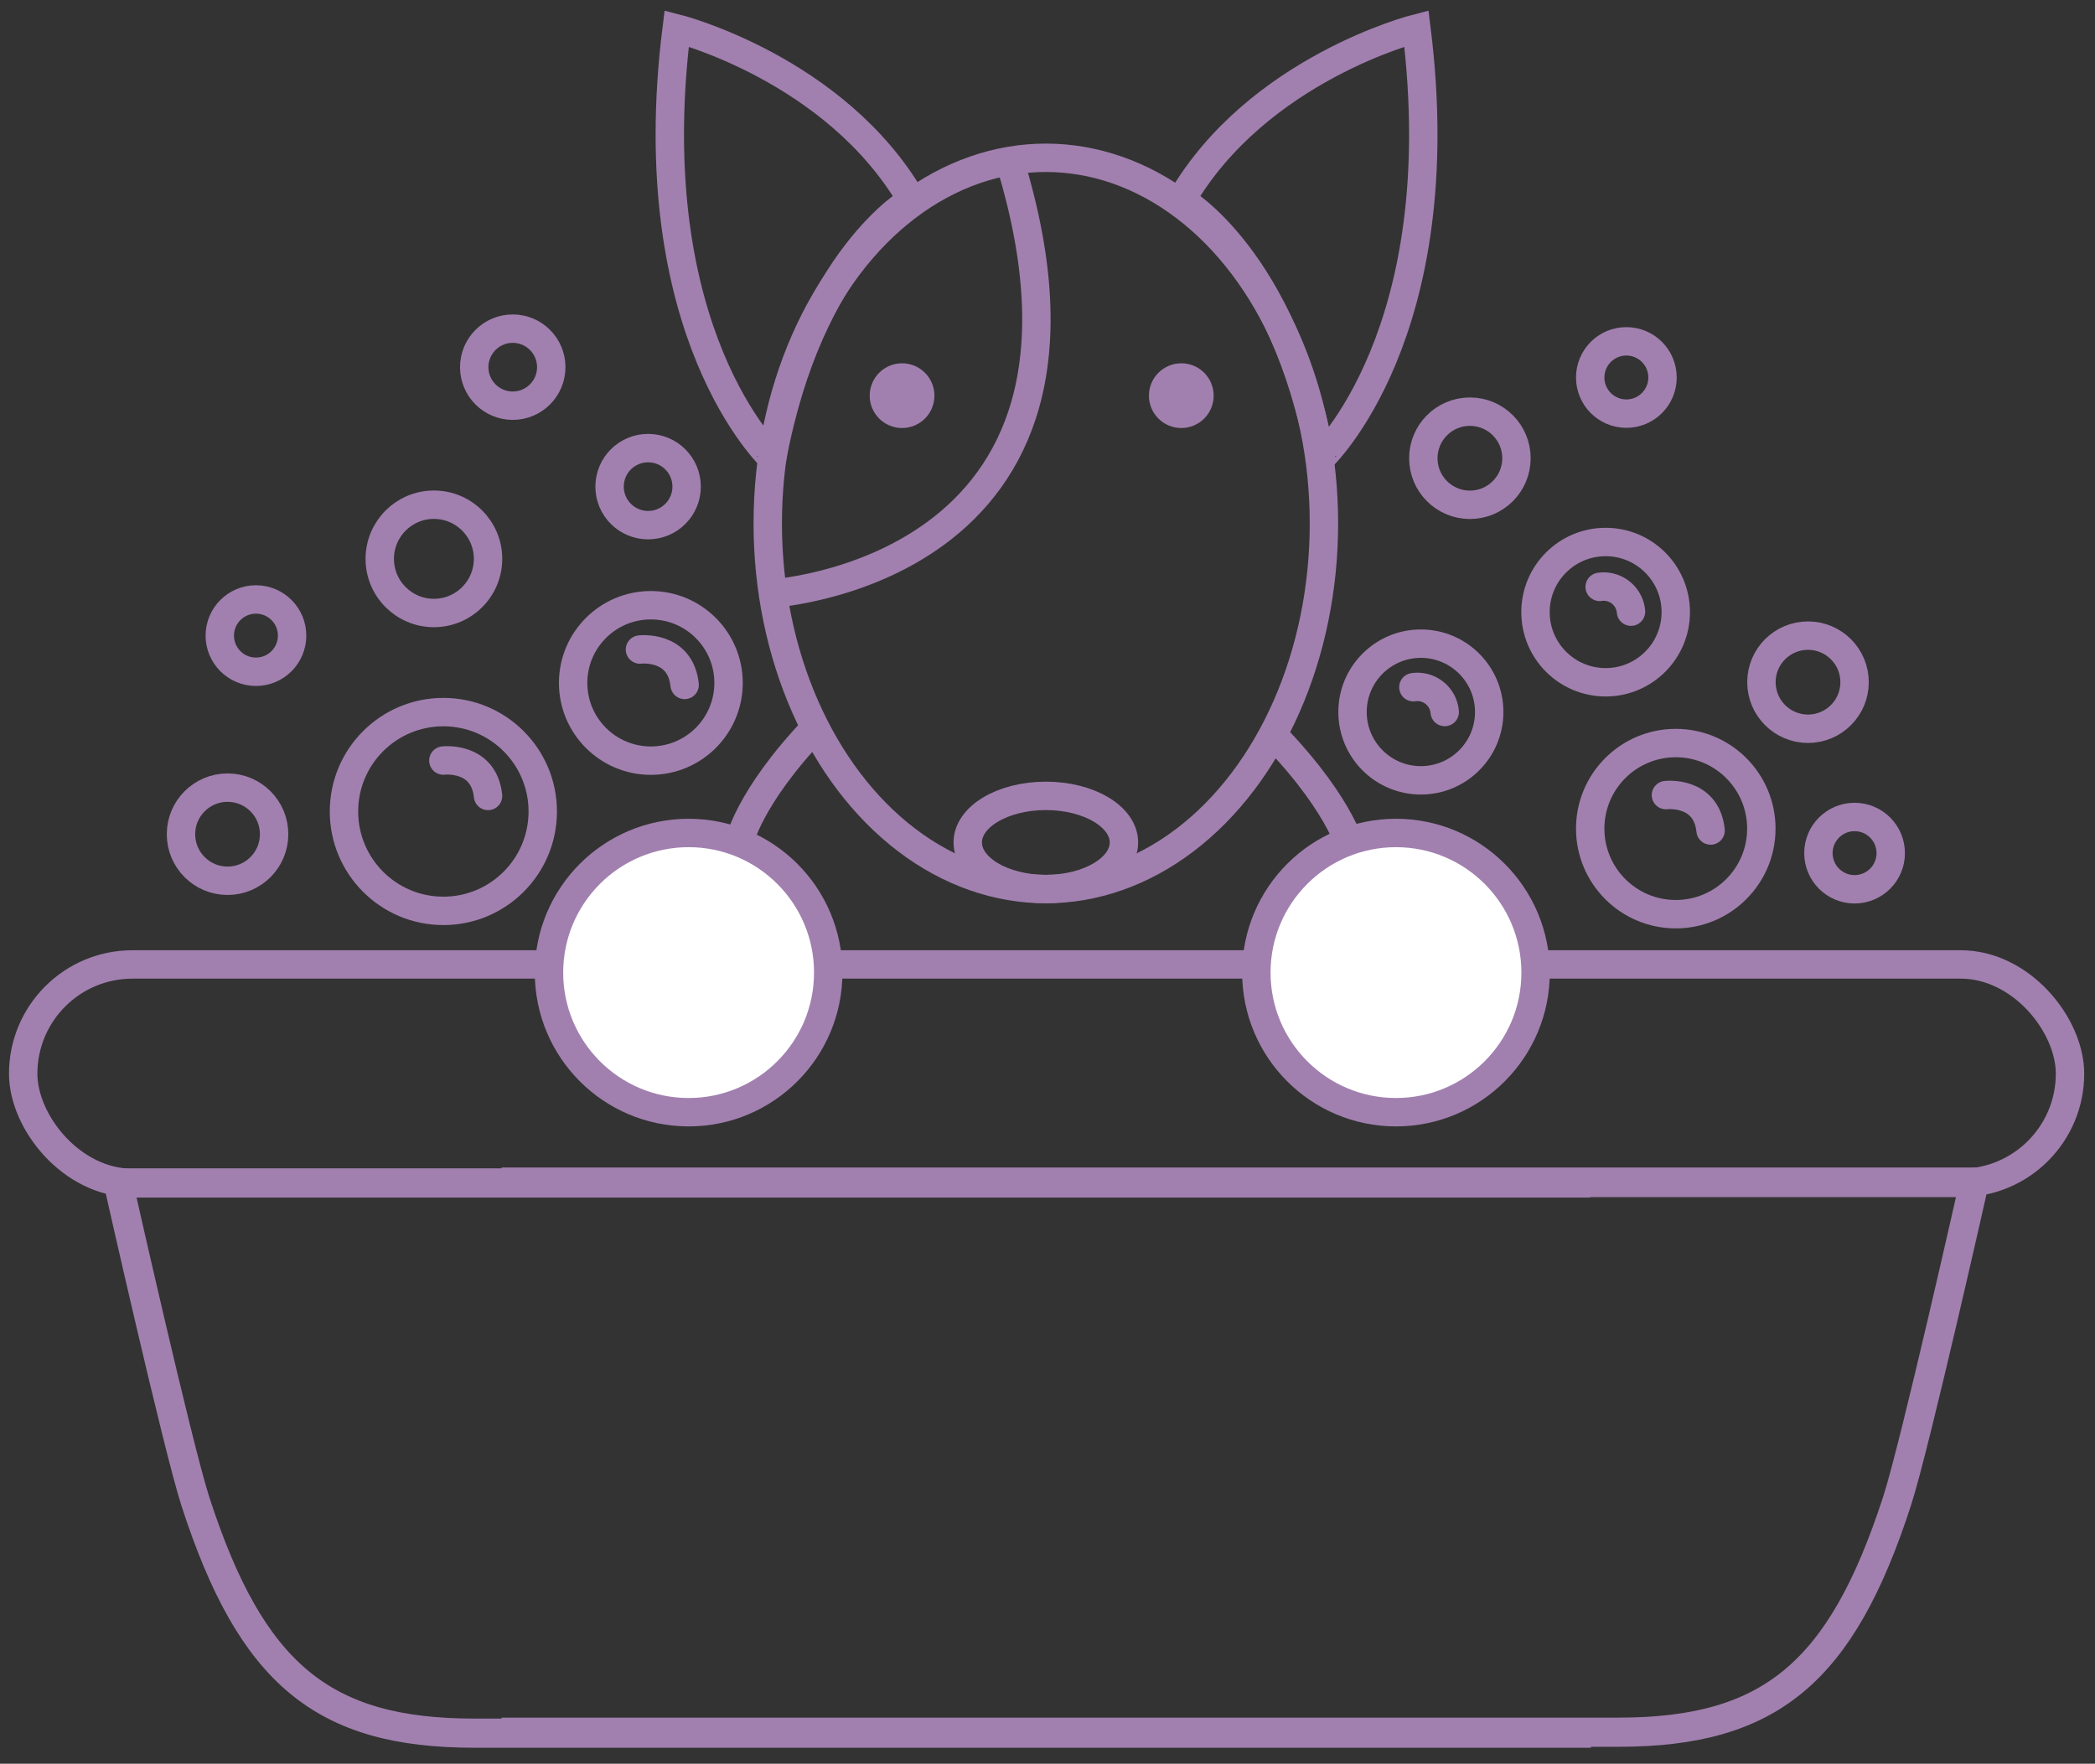 <svg id="Layer_1" data-name="Layer 1" xmlns="http://www.w3.org/2000/svg" viewBox="0 0 221.33 186.33"><rect x="0" y="0" width="221.33" height="186.33" fill="#333333" stroke="none"/><defs><style>.cls-1,.cls-2,.cls-5{fill:none;}.cls-1,.cls-2,.cls-3,.cls-4,.cls-5{stroke:#a180af;stroke-miterlimit:10;}.cls-1,.cls-3,.cls-4,.cls-5{stroke-width:3px;}.cls-2{stroke-width:3.08px;}.cls-3{fill:#fff;}.cls-4{fill:#a180af;}.cls-5{stroke-linecap:round;}</style></defs><title>icons</title><rect class="cls-1" x="2.45" y="101.89" width="216.24" height="23.08" rx="11.54" ry="11.54"/><path class="cls-2" d="M53,183H171c16,0,23.53-6.27,29.42-24.42,1.91-5.89,8.16-33.7,8.16-33.7H53l115,.1H12.5s6.25,27.81,8.16,33.7c5.89,18.15,13.43,24.42,29.42,24.42h118"/><ellipse class="cls-1" cx="110.49" cy="55.3" rx="29.38" ry="38.63"/><ellipse class="cls-1" cx="110.49" cy="89" rx="8.25" ry="4.92"/><path class="cls-1" d="M71.49,3S88.28,7.25,96.33,21.13c0,0-10.8,6.12-14.75,27.27C81.58,48.41,67.45,35.25,71.49,3Z"/><path class="cls-1" d="M149.64,3S132.85,7.25,124.8,21.13c0,0,10.8,6.12,14.75,27.27C139.55,48.41,153.68,35.25,149.64,3Z"/><path class="cls-1" d="M81.12,62.75s39-2,25.55-45.74"/><circle class="cls-3" cx="72.75" cy="102.75" r="14.75"/><circle class="cls-3" cx="147.48" cy="102.75" r="14.75"/><path class="cls-3" d="M78.1,89s.94-4.68,8-12.09"/><path class="cls-3" d="M142.89,90.13s-.94-4.68-8-12.09"/><circle class="cls-4" cx="95.3" cy="41.8" r="1.92"/><circle class="cls-4" cx="124.8" cy="41.8" r="1.92"/><circle class="cls-1" cx="46.84" cy="85.73" r="10.5"/><circle class="cls-1" cx="68.76" cy="72.15" r="8.21"/><circle class="cls-1" cx="150.11" cy="75.22" r="7.22"/><circle class="cls-1" cx="45.84" cy="59.04" r="5.72"/><circle class="cls-1" cx="54.17" cy="38.79" r="4.07"/><circle class="cls-1" cx="68.47" cy="51.41" r="4.07"/><circle class="cls-1" cx="177.04" cy="87.54" r="9.04"/><circle class="cls-1" cx="169.63" cy="64.67" r="7.41"/><circle class="cls-1" cx="155.29" cy="48.41" r="4.92"/><circle class="cls-1" cx="24.04" cy="88.13" r="4.92"/><circle class="cls-1" cx="191.01" cy="72.07" r="4.92"/><circle class="cls-1" cx="171.82" cy="39.88" r="3.82"/><circle class="cls-1" cx="195.93" cy="90.13" r="3.82"/><circle class="cls-1" cx="27.04" cy="67.15" r="3.82"/><path class="cls-5" d="M46.84,80.35s4.27-.51,4.72,3.74"/><path class="cls-5" d="M67.61,68.62s4.27-.51,4.72,3.74"/><path class="cls-5" d="M149.32,72.6a2.9,2.9,0,0,1,3.31,2.62"/><path class="cls-5" d="M169,62a2.9,2.9,0,0,1,3.31,2.62"/><path class="cls-5" d="M176,84s4.27-.51,4.72,3.74"/></svg>